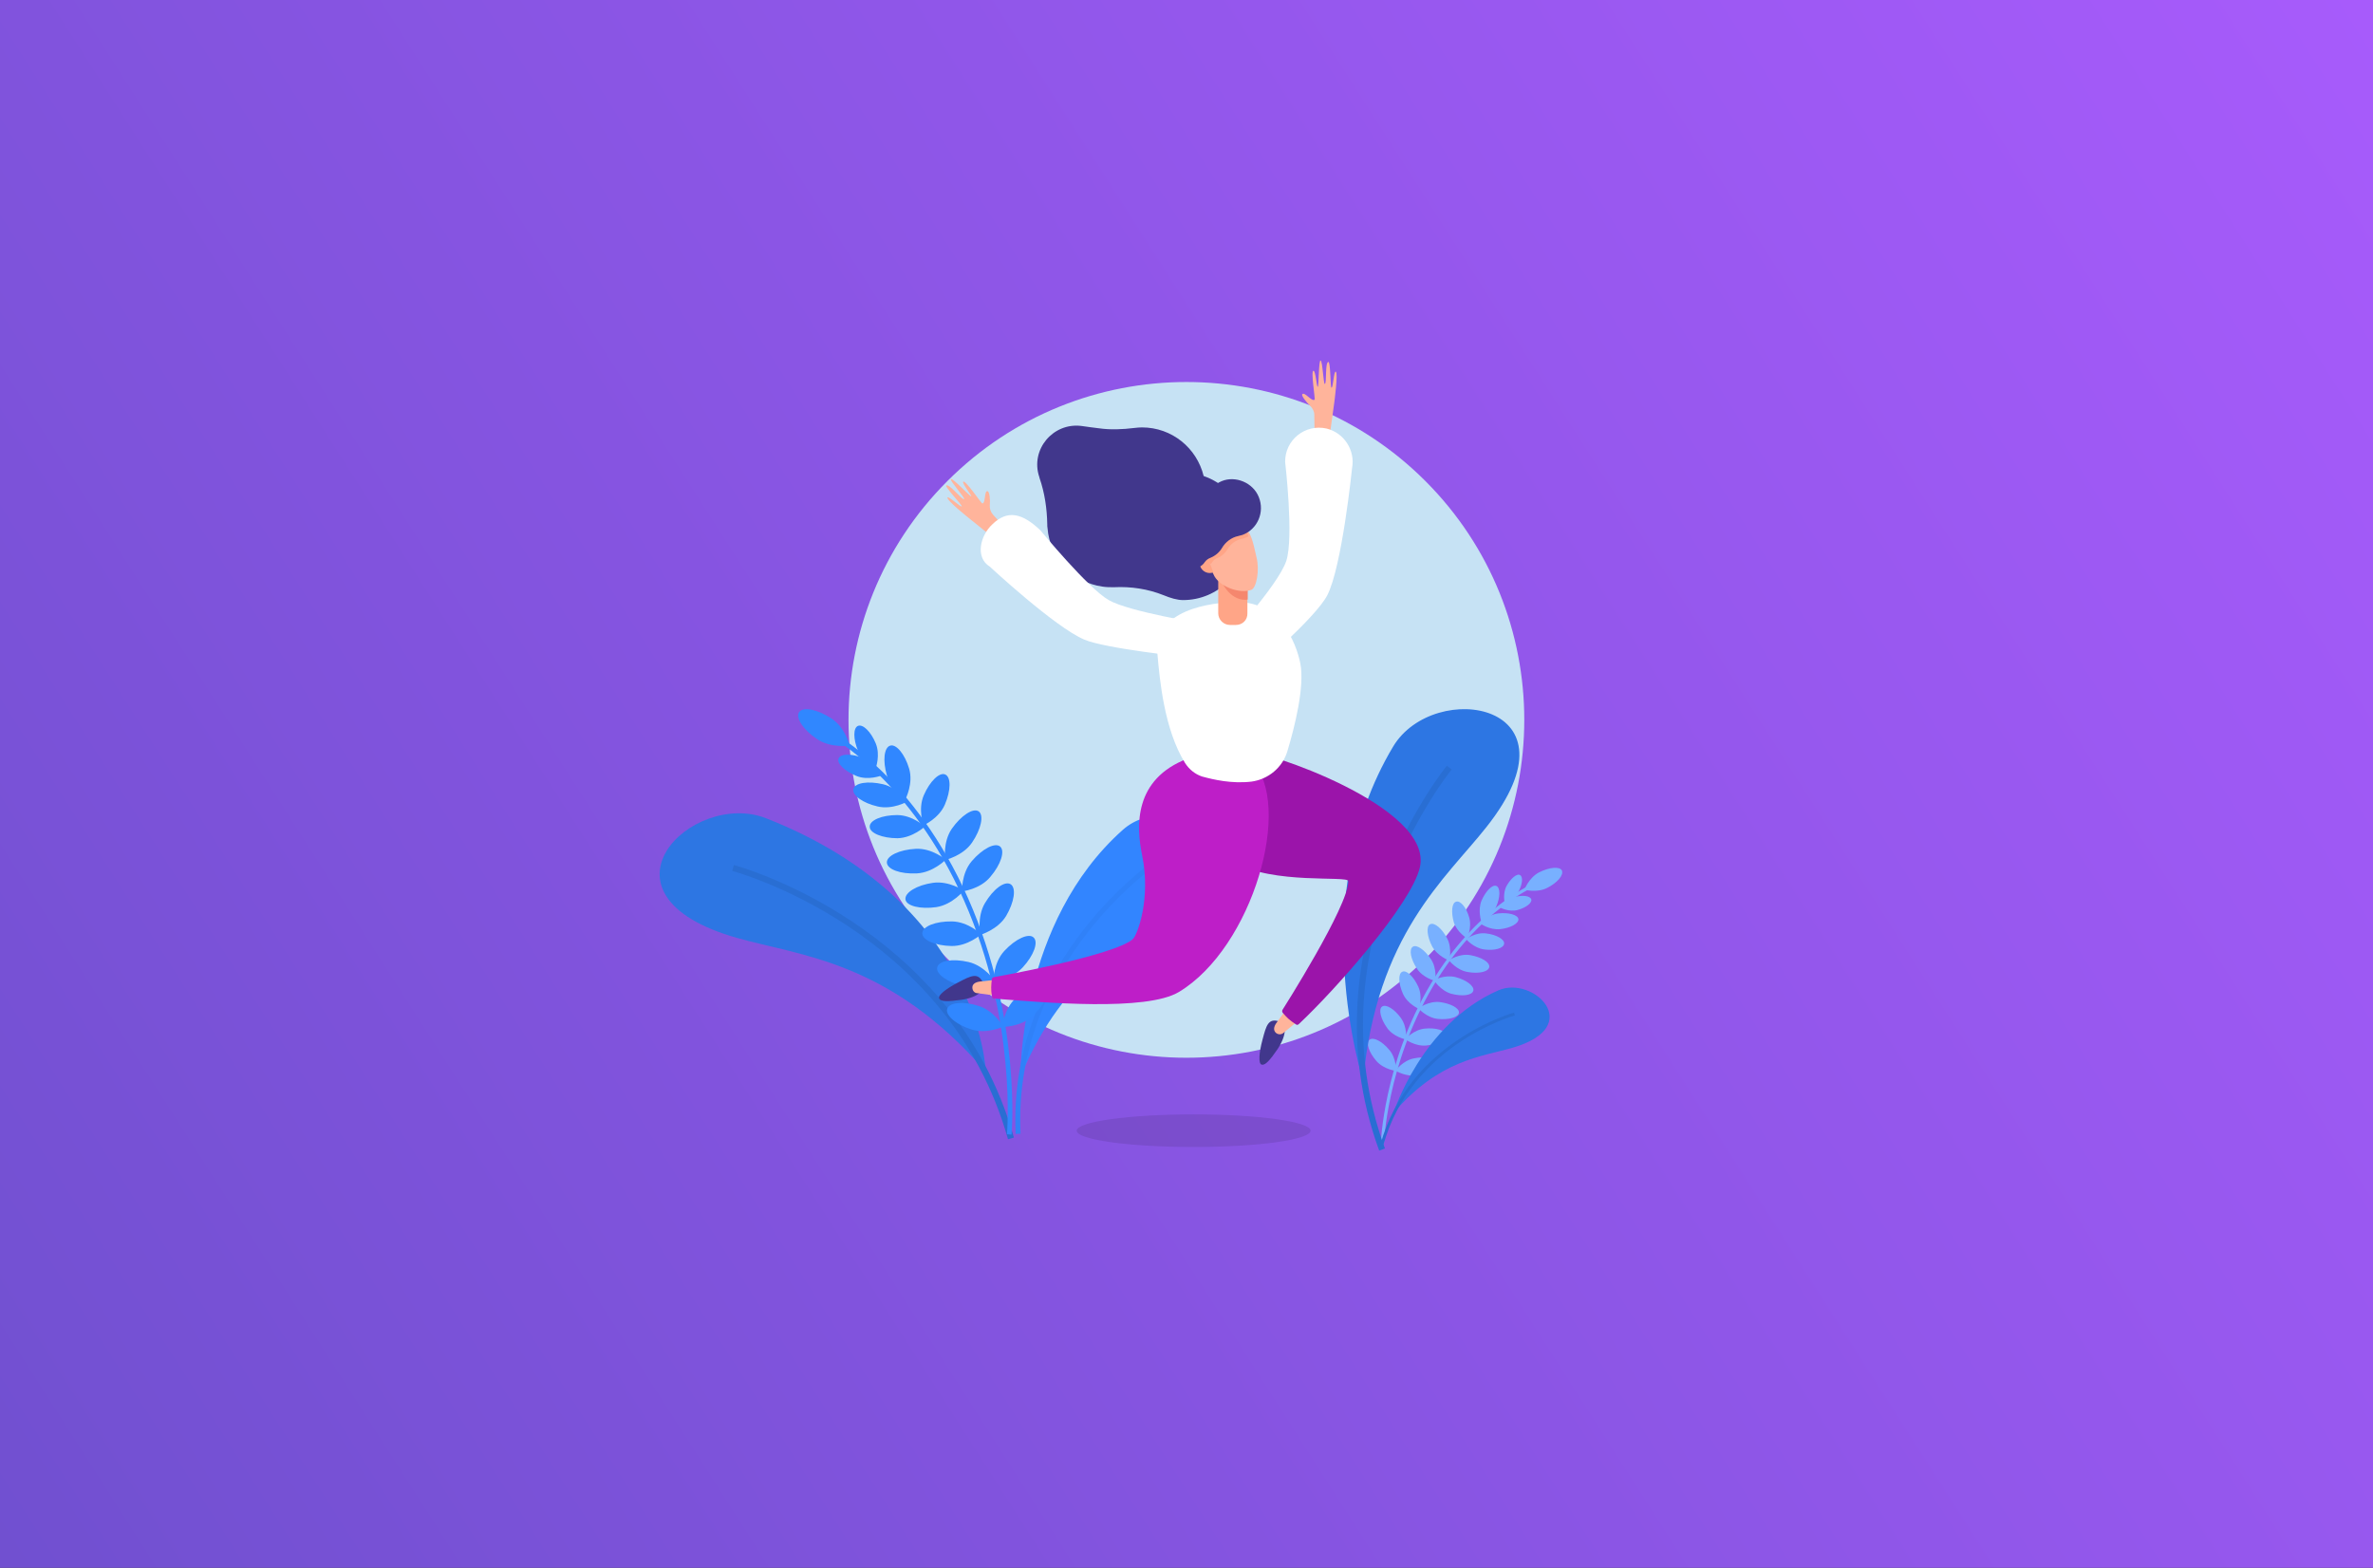 <?xml version="1.0" encoding="utf-8"?>
<!-- Generator: Adobe Illustrator 26.0.3, SVG Export Plug-In . SVG Version: 6.00 Build 0)  -->
<svg version="1.1" id="Layer_1" xmlns="http://www.w3.org/2000/svg" xmlns:xlink="http://www.w3.org/1999/xlink" x="0px" y="0px"
	 viewBox="0 0 830 548.4" style="enable-background:new 0 0 830 548.4;" xml:space="preserve">
<rect x="0" y="0" width="830" height="548.4" fill="#333333" stroke="none"/>
<style type="text/css">
	.st0{fill:url(#SVGID_1_);}
	.st1{fill:#C6E2F4;}
	.st2{fill:#3285FF;}
	.st3{fill:none;stroke:#3081F8;stroke-width:1.712;stroke-miterlimit:10;}
	.st4{opacity:0.1;}
	.st5{fill:#2D76E3;}
	.st6{fill:none;stroke:#296ED3;stroke-width:2.144;stroke-miterlimit:10;}
	.st7{fill:#3087FF;}
	.st8{fill:none;stroke:#3087FF;stroke-width:1.607;stroke-miterlimit:10;}
	.st9{fill:#78B0FF;}
	.st10{fill:none;stroke:#78B0FF;stroke-width:1.115;stroke-miterlimit:10;}
	.st11{fill:none;stroke:#296ED3;stroke-width:2.143;stroke-miterlimit:10;}
	.st12{fill:none;stroke:#296ED3;stroke-width:1.031;stroke-miterlimit:10;}
	.st13{fill:#FFB49B;}
	.st14{fill:#41378C;}
	.st15{fill:#FFFFFF;}
	.st16{fill:#9B14AA;}
	.st17{fill:#BE1EC8;}
	.st18{fill:#FFA587;}
	.st19{fill:#F5876E;}
</style>
<linearGradient id="SVGID_1_" gradientUnits="userSpaceOnUse" x1="909.729" y1="-42.037" x2="-687.831" y2="979.084">
	<stop  offset="0" style="stop-color:#AC5CFF"/>
	<stop  offset="1" style="stop-color:#4447AD"/>
</linearGradient>
<rect class="st0" width="830" height="548.4"/>
<g>
	
		<ellipse transform="matrix(0.707 -0.707 0.707 0.707 -56.464 367.185)" class="st1" cx="415" cy="251.8" rx="118.2" ry="118.2"/>
	<g>
		<path class="st2" d="M356.9,376.7c0,0-0.6-54.1,35.9-86.5c16.6-14.7,54.9,4.3,18.1,29.2C395.8,329.7,372.6,338.9,356.9,376.7z"/>
		<path class="st3" d="M405.9,300.4c0,0-52.7,34.6-49.8,96.2"/>
	</g>
	<ellipse class="st4" cx="417.5" cy="395.5" rx="40.9" ry="5.7"/>
	<g>
		<path class="st5" d="M344.8,374.9c0,0-1.9-59.3-76.9-88.7c-25.9-10.1-63.5,26.8-10,41.9C280,334.4,311.2,336.1,344.8,374.9z"/>
		<path class="st6" d="M256.4,303.6c0,0,76.3,20.3,97.2,94.6"/>
	</g>
	<g>
		<path class="st7" d="M290.8,251.3c4.9,3.2,6.4,9.5,6.4,9.5s-6.4,1-11.3-2.2c-4.9-3.2-7.7-7.5-6.4-9.5
			C280.9,247.1,285.9,248.1,290.8,251.3z"/>
		<path class="st7" d="M302,265.2c4.1,1.7,6.2,6.1,6.2,6.1s-4.6,1.8-8.7,0.1c-4.1-1.7-6.9-4.4-6.2-6.1
			C294,263.6,297.9,263.5,302,265.2z"/>
		<path class="st7" d="M306.3,260c1.7,4.1,0,8.7,0,8.7s-4.5-2-6.2-6.1c-1.7-4.1-1.7-8,0-8.7C301.8,253.2,304.6,255.9,306.3,260z"/>
		<path class="st7" d="M308.8,274.3c5.2,1.2,8.5,6.1,8.5,6.1s-5.1,2.9-10.3,1.7c-5.2-1.2-9-3.9-8.5-6.1S303.6,273.1,308.8,274.3z"/>
		<path class="st7" d="M318,268.9c1.5,5.1-1.2,10.4-1.2,10.4s-5.1-3-6.6-8.1c-1.5-5.1-1-9.8,1.2-10.4
			C313.5,260.2,316.5,263.8,318,268.9z"/>
		<path class="st7" d="M313.8,285.1c5.3,0,9.7,4,9.7,4s-4.3,4-9.6,4.1c-5.3,0-9.7-1.8-9.7-4C304.1,286.9,308.5,285.1,313.8,285.1z"
			/>
		<path class="st7" d="M320.3,296.9c5.7-0.3,10.5,3.8,10.5,3.8s-4.4,4.5-10.1,4.8c-5.7,0.3-10.4-1.4-10.5-3.8
			C310.1,299.3,314.7,297.2,320.3,296.9z"/>
		<path class="st7" d="M326.3,308.8c5.6-0.8,10.8,2.7,10.8,2.7s-3.9,4.9-9.6,5.8c-5.6,0.8-10.5-0.4-10.8-2.7
			C316.4,312.2,320.7,309.6,326.3,308.8z"/>
		<path class="st7" d="M333,322.3c5.7,0.1,10.2,4.5,10.2,4.5s-4.7,4.2-10.4,4.1c-5.7-0.1-10.3-2.1-10.2-4.5
			C322.7,324,327.3,322.2,333,322.3z"/>
		<path class="st7" d="M323.1,278.2c-2.1,4.9-0.1,10.5-0.1,10.5s5.4-2.4,7.5-7.3c2.1-4.9,2.2-9.6,0.1-10.5
			C328.6,270,325.2,273.3,323.1,278.2z"/>
		<path class="st7" d="M332.9,289.9c-3.2,4.7-2.3,10.9-2.3,10.9s6.2-1.4,9.4-6.1c3.2-4.7,4.2-9.6,2.3-10.9
			C340.4,282.5,336.2,285.2,332.9,289.9z"/>
		<path class="st7" d="M339.9,301.2c-3.7,4.3-3.4,10.6-3.4,10.6s6.3-0.7,9.9-5.1c3.7-4.3,5.2-9.1,3.4-10.6
			C348,294.6,343.6,296.9,339.9,301.2z"/>
		<path class="st7" d="M344.5,315.9c-2.9,4.9-1.6,11.1-1.6,11.1s6.1-1.8,9-6.6c2.9-4.9,3.6-9.8,1.6-11.1
			C351.4,308,347.4,311,344.5,315.9z"/>
		<path class="st7" d="M338.8,336.5c5.5,1.3,9.1,6.5,9.1,6.5s-5.5,3.2-11,1.9c-5.5-1.3-9.6-4.2-9.1-6.5
			C328.3,336,333.2,335.2,338.8,336.5z"/>
		<path class="st7" d="M351.3,332.6c-3.9,4.2-3.8,10.5-3.8,10.5s6.3-0.5,10.2-4.7c3.9-4.2,5.6-8.9,3.8-10.5
			C359.8,326.3,355.2,328.4,351.3,332.6z"/>
		<path class="st7" d="M342.4,351.9c5.4,1.7,8.5,7.2,8.5,7.2s-5.7,2.7-11.1,1c-5.4-1.7-9.2-5-8.5-7.2
			C332,350.6,337,350.1,342.4,351.9z"/>
		<path class="st7" d="M355.3,349.1c-4.2,3.8-4.7,10.1-4.7,10.1s6.3,0.1,10.5-3.8s6.3-8.4,4.7-10.1
			C364.2,343.5,359.5,345.2,355.3,349.1z"/>
		<path class="st8" d="M291.3,257.2c0,0,27.9,15.1,46.6,57.4s15.1,82.2,15.1,82.2"/>
	</g>
	<g>
		<path class="st9" d="M538.4,305.1c-3.6,1.8-5.2,6.1-5.2,6.1s4.3,1.2,7.9-0.6c3.6-1.8,5.9-4.5,5.2-6.1
			C545.6,303,542,303.3,538.4,305.1z"/>
		<path class="st9" d="M529.6,313.8c-3,0.8-4.8,3.7-4.8,3.7s3,1.6,6,0.8c3-0.8,5.1-2.5,4.8-3.7C535.2,313.3,532.5,313,529.6,313.8z"
			/>
		<path class="st9" d="M527,309.8c-1.5,2.7-0.7,6-0.7,6s3.2-1,4.7-3.7c1.5-2.7,1.8-5.3,0.7-6S528.5,307.2,527,309.8z"/>
		<path class="st9" d="M524.1,319.5c-3.7,0.4-6.4,3.5-6.4,3.5s3.3,2.4,7,2c3.7-0.4,6.5-2,6.4-3.5C530.9,320,527.7,319.1,524.1,319.5
			z"/>
		<path class="st9" d="M518.2,315c-1.4,3.4-0.1,7.3-0.1,7.3s3.7-1.7,5.2-5.1s1.5-6.7,0.1-7.3C522,309.3,519.7,311.6,518.2,315z"/>
		<path class="st9" d="M519.8,326.5c-3.7-0.5-7,2-7,2s2.6,3.1,6.3,3.6c3.7,0.5,6.8-0.4,7-2C526.3,328.6,523.4,326.9,519.8,326.5z"/>
		<path class="st9" d="M514.3,334.1c-3.9-0.7-7.5,1.8-7.5,1.8s2.7,3.5,6.6,4.1c3.9,0.7,7.3-0.1,7.5-1.8
			C521.1,336.6,518.2,334.8,514.3,334.1z"/>
		<path class="st9" d="M509.2,341.8c-3.8-1-7.7,1-7.7,1s2.3,3.7,6.1,4.8c3.8,1,7.2,0.6,7.7-1C515.8,345,513,342.8,509.2,341.8z"/>
		<path class="st9" d="M503.5,350.5c-3.9-0.4-7.4,2.2-7.4,2.2s2.9,3.3,6.8,3.7c3.9,0.4,7.3-0.6,7.4-2.2
			C510.4,352.6,507.4,351,503.5,350.5z"/>
		<path class="st9" d="M513.9,321c1,3.6-0.8,7.2-0.8,7.2s-3.5-2.1-4.6-5.6c-1-3.6-0.7-6.8,0.8-7.2
			C510.8,314.9,512.9,317.4,513.9,321z"/>
		<path class="st9" d="M506.2,328.3c1.8,3.5,0.7,7.7,0.7,7.7s-4.1-1.5-6-5c-1.8-3.5-2.1-7-0.7-7.7
			C501.7,322.5,504.4,324.8,506.2,328.3z"/>
		<path class="st9" d="M500.5,335.5c2.2,3.3,1.5,7.6,1.5,7.6s-4.3-1-6.4-4.3c-2.2-3.3-2.8-6.7-1.5-7.6
			C495.4,330.2,498.3,332.2,500.5,335.5z"/>
		<path class="st9" d="M496.1,345.2c1.6,3.6,0.2,7.7,0.2,7.7s-4-1.7-5.6-5.3c-1.6-3.6-1.7-7.1-0.2-7.7
			C491.9,339.2,494.5,341.6,496.1,345.2z"/>
		<path class="st9" d="M498.3,359.8c-3.9,0.4-6.8,3.7-6.8,3.7s3.5,2.6,7.4,2.2c3.9-0.4,7-2.1,6.8-3.7
			C505.6,360.4,502.2,359.4,498.3,359.8z"/>
		<path class="st9" d="M490,356.1c2.3,3.2,1.8,7.5,1.8,7.5s-4.3-0.8-6.6-4c-2.3-3.2-3.1-6.6-1.8-7.5
			C484.7,351.1,487.7,352.9,490,356.1z"/>
		<path class="st9" d="M494.6,370.2c-3.9,0.7-6.5,4.3-6.5,4.3s3.7,2.3,7.6,1.6s6.8-2.7,6.5-4.3C501.8,370.1,498.4,369.4,494.6,370.2
			z"/>
		<path class="st9" d="M485.9,367.2c2.6,3,2.4,7.4,2.4,7.4s-4.3-0.5-6.9-3.5c-2.6-3-3.7-6.3-2.4-7.4S483.4,364.2,485.9,367.2z"/>
		<path class="st10" d="M537.5,309.1c0,0-20.5,8.1-36.8,35.7c-16.3,27.6-17.2,55.4-17.2,55.4"/>
	</g>
	<g>
		<path class="st5" d="M476.8,378c0,0-21-64.4,10.5-116.9c14.3-23.8,67.2-15.4,32.6,28.2C505.7,307.3,481.4,327,476.8,378z"/>
		<path class="st11" d="M506.9,268.5c0,0-50,61.1-23.5,133.6"/>
	</g>
	<g>
		<path class="st5" d="M487.4,389.3c0,0,9.7-31.1,36.7-42.9c12.2-5.3,30.7,12.7,4.9,20.1C518.4,369.6,503.4,370.6,487.4,389.3z"/>
		<path class="st12" d="M529.7,354.7c0,0-36.6,10-46.4,45.9"/>
	</g>
	<g>
		<path class="st13" d="M459.8,152.5l-0.1-7.4c0-1.2-0.6-2.3-1.4-3.1c-1.4-1.3-3.2-3.6-2.8-4.1c0.8-1,3.3,2.7,4.3,1.9
			c0.3-0.2-1.4-10.2-0.4-10.1c0.8,0,1.1,5.7,1.5,5.6c0.4,0,0.3-9.3,1-9.2c0.7,0.1,1,8.5,1.5,8.2c0.7-0.5,0-7.4,1.2-7.7
			c0.8-0.2,0.7,8.9,1.1,9c0.6,0.2,0.8-5.9,1.5-5.6c0.9,0.3-0.5,10.7-0.5,10.7l-1.8,13.1L459.8,152.5z"/>
		<path class="st13" d="M352.3,185.5l-5-5.5c-0.8-0.9-1.2-2.1-1.1-3.3c0.2-1.9-0.1-4.8-0.8-4.9c-1.2-0.2-0.6,4.2-1.8,4.3
			c-0.4,0-6-8.4-6.7-7.6c-0.5,0.6,3.1,4.9,2.8,5.1c-0.3,0.2-6.6-6.6-7.1-6c-0.5,0.5,5.2,6.8,4.6,7c-0.8,0.2-5.1-5.4-6.2-4.8
			c-0.7,0.4,5.6,6.9,5.4,7.3c-0.3,0.5-4.6-3.7-5-3.1c-0.5,0.9,7.7,7.4,7.7,7.4l10.3,8.3L352.3,185.5z"/>
		<g>
			<path class="st14" d="M421,166.5c-2.4-9.8-11.1-17-21.6-17c-0.9,0-1.8,0.1-2.7,0.2c-4.1,0.5-8.3,0.7-12.4,0.1
				c-1.8-0.2-3.9-0.5-6-0.8c-10-1.3-18,8.3-14.8,17.8c0,0.1,0.1,0.2,0.1,0.4c1.8,5.2,2.6,10.7,2.7,16.2c0,0.5,0,0.9,0.1,1.4
				c0.8,10.4,8.9,19,19.3,20.4c1.3,0.2,2.6,0.2,3.9,0.2c6-0.3,11.9,0.6,17.4,2.8c2.4,1,4.8,1.7,6.8,1.7c12.3,0,22.3-10,22.3-22.3
				C436.1,177.8,429.8,169.5,421,166.5z"/>
			<path class="st15" d="M472.9,163.8c0,0-3.5,34.5-8.7,44.5c-4.2,7.9-25,25.7-25,25.7c-2.9,3-7.8,2.8-10.5-0.4v0
				c-1.9-2.3-2.2-5.6-0.7-8.2c0,0,19-20.5,21.9-29.2c2.7-8.2-0.4-34.6-0.4-34.6c-0.1-7.7,7-13.4,14.5-11.7h0
				C470.1,151.4,474.1,157.5,472.9,163.8z"/>
			<path class="st14" d="M447.5,357.3c-3.9-1.3-4.6,1.4-5.9,6.3c-1.3,4.8-1.5,8.5-0.3,8.8c1.2,0.3,2.8-1.4,5.6-5.5
				C450.2,361.8,450,358.1,447.5,357.3z"/>
			<path class="st13" d="M450.4,352.4l-3.8,5.2c-1.2,1.6-1.2,2.8-0.4,3.6v0c0.7,0.7,1.9,0.8,2.7,0.1l6.3-5.2L450.4,352.4z"/>
			<path class="st16" d="M436.6,263.1c-19,7.5-13.7,33.2-4.8,38.5c13.3,7.9,39.8,4.6,39.8,6.6c0.1,8.7-23,45-23,45
				c-0.2,0.3-0.2,0.8,0.1,1.1c1.3,1.5,2.2,2.5,4.7,4.1c0.3,0.2,0.7,0,0.9-0.2c12.9-12.1,39.2-41.8,42.3-54.7
				C501.8,282,440.2,261.7,436.6,263.1z"/>
			<path class="st14" d="M343.8,343.7c-1.7-3.7-4.2-2.4-8.6-0.1c-4.4,2.3-7.3,4.6-6.7,5.7c0.6,1.1,2.9,1.1,7.9,0.4
				C342.3,348.8,344.9,346.1,343.8,343.7z"/>
			<path class="st13" d="M349.4,342.6l-6.4,0.7c-2,0.2-2.9,1-2.9,2.1l0,0c0,1.1,0.7,2,1.8,2l8.1,1.1L349.4,342.6z"/>
			<path class="st17" d="M437.8,266.1c-3.9-4-22.3-0.8-22.3-0.8c-19.1,7.2-18.1,23.8-16,34c3.1,15.1-1.7,27.7-3.2,29.1
				c-6.3,5.9-48.7,13.4-48.7,13.4c-0.4,0.1-0.7,0.4-0.7,0.8c-0.2,2-0.4,3.4,0.1,6.2c0.1,0.3,0.4,0.5,0.8,0.5
				c17.6,1.4,53.1,4.5,64.5-2.3C438.2,331.5,452.6,281.3,437.8,266.1z"/>
			<path class="st15" d="M437.7,273.4c5.9-0.8,10.9-4.9,12.6-10.7c2.6-8.6,6.1-22.7,4.5-30.7c-1.5-7.5-7.3-21.4-21.9-21.4
				c-9.7,0-29.3,2.9-28.1,17.8c0.8,9.3,2.4,26.8,9.7,38.5c1.4,2.2,3.5,3.9,5.9,4.7C424.4,272.7,430.8,274.2,437.7,273.4z"/>
			<path class="st18" d="M432.3,218.6h-2.1c-2.2,0-4.1-1.8-4.1-4.1v-17.9h10.2v17.9C436.4,216.8,434.6,218.6,432.3,218.6z"/>
			<path class="st19" d="M435.4,209.8L435.4,209.8c0.3,0,0.7,0,1-0.1v-13h-10.2v1.9C426.2,203.7,430.3,209.8,435.4,209.8z"/>
			<path class="st13" d="M437.7,206.3L437.7,206.3c-4.2,1.6-11.7-1.3-13.3-5.5c0,0-3.5-6.3-3.3-8.6c0.9-10.6,11-8.6,14.7-6.9
				c2.1,0.9,3.1,7.5,3.7,9.7C440.6,199.4,439.5,205.6,437.7,206.3z"/>
			<path class="st18" d="M419.8,198.1c0.7,1.9,2.8,2.8,4.6,2.1l-2.6-6.7C420,194.2,419.1,196.3,419.8,198.1z"/>
			<path class="st18" d="M435.8,185.3l-12.7,4.9l1.1,2.8c-1.3,0.6-1.9,2-1.4,3.4c0.1,0.3,0.3,0.6,0.6,0.9c0.3-0.2,0.5-0.5,0.7-0.8
				c0.4-0.6,1-1.1,1.7-1.3c1.5-0.6,2.7-1.7,3.5-3c1.1-1.9,2.9-3.3,5-3.7c0.4-0.1,0.9-0.2,1.3-0.4c0.4-0.1,0.7-0.3,1.1-0.5
				L435.8,185.3z"/>
			<path class="st14" d="M427.3,168.3c-2.7,1.1-4.7,3.4-5.6,6c-0.9,2.7-3,4.9-5.5,6.4c0,0-0.1,0-0.1,0.1c-2.7,1.7-4.1,5-3.6,8.2
				c0.1,0.4,0.2,0.8,0.3,1.2c0.4,1.3,0.7,2.6,0.5,4c-0.1,0.6,0,1.3,0.2,1.9c0.8,2.2,3.4,3.2,5.7,2.3c1-0.4,1.7-1,2.2-1.8
				c0.5-0.7,1.2-1.2,2-1.5c1.7-0.7,3.1-1.9,4-3.4c1.2-2.1,3.3-3.7,5.7-4.2c0.5-0.1,1-0.3,1.5-0.4c5.3-2,7.8-8,5.7-13.2
				C438.3,168.8,432.1,166.3,427.3,168.3z"/>
			<path class="st15" d="M346.2,198.2c0,0,22.7,21.1,33,25.5c7.4,3.2,36.4,6.2,36.4,6.2c3.7,0.9,7.4-1.5,8.1-5.2l0,0
				c0.5-2.7-0.8-5.4-3.1-6.6c0,0-25.7-4.1-32.8-8.2c-7.2-4.1-23.9-24.4-23.9-24.4c-6.5-6.2-11.6-7.1-16.7-2.2l0,0
				C342.8,187.3,341,195,346.2,198.2z"/>
		</g>
	</g>
</g>
</svg>
